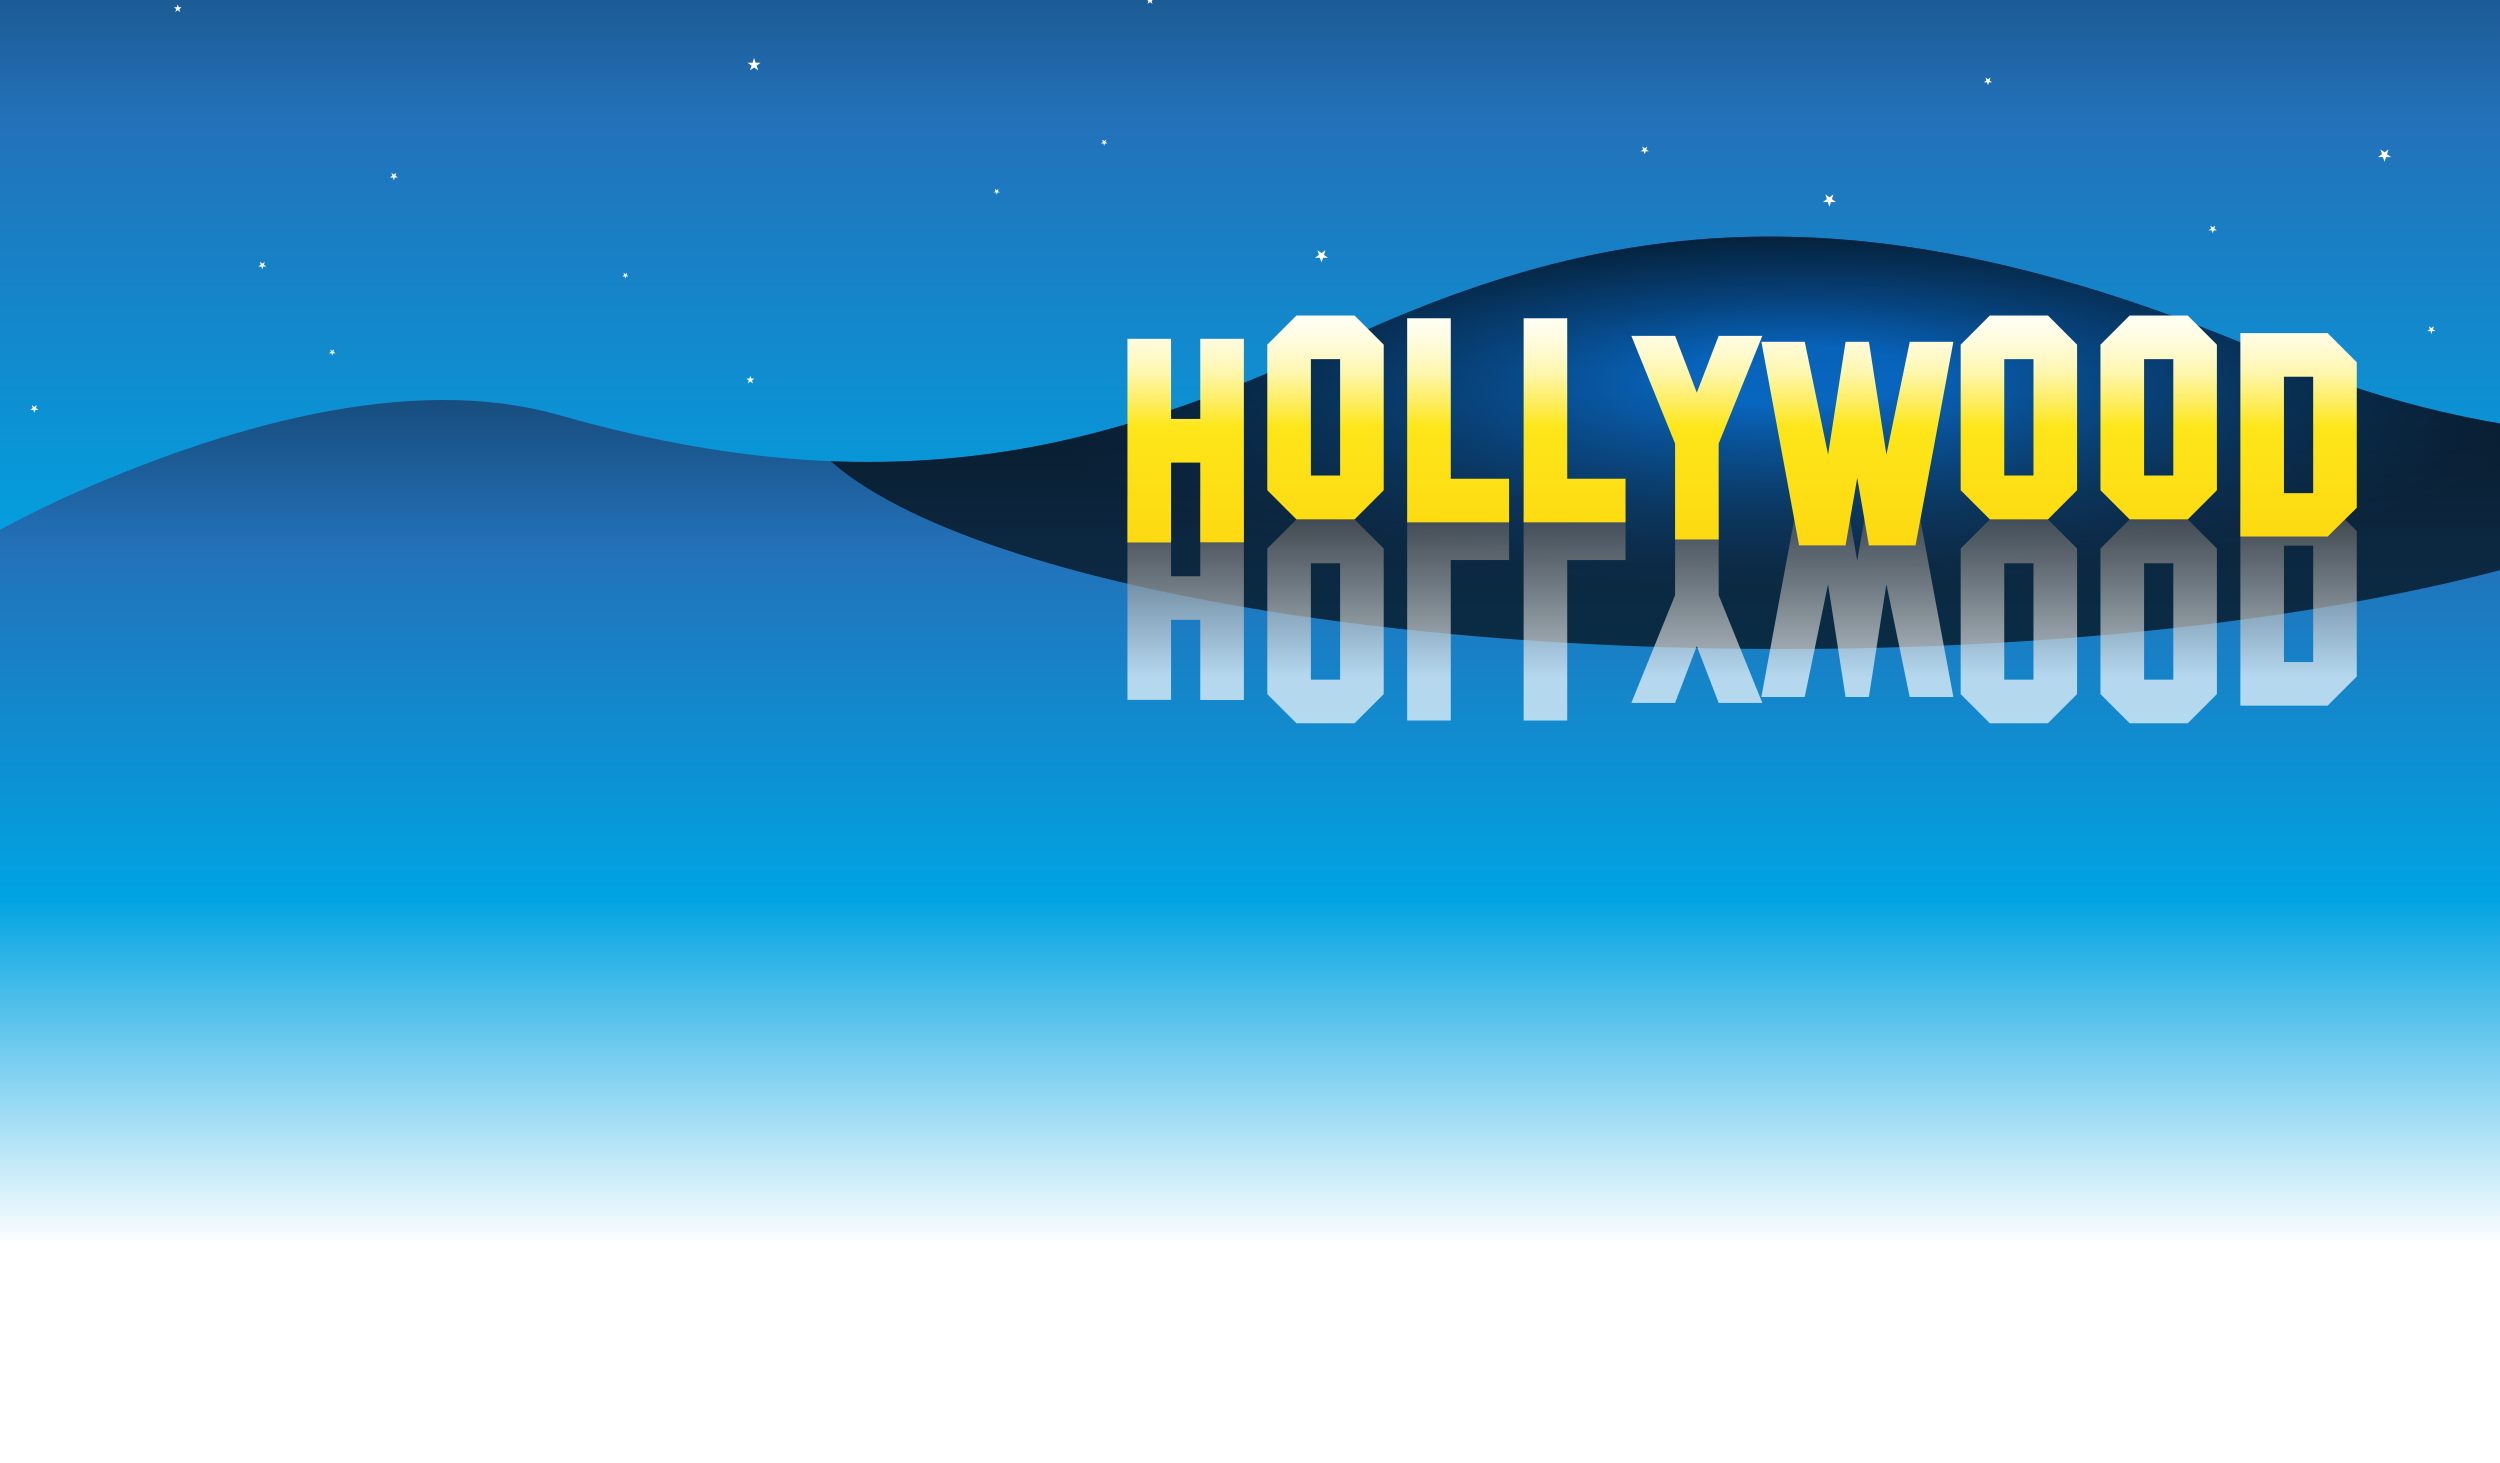 <svg xmlns="http://www.w3.org/2000/svg" xmlns:xlink="http://www.w3.org/1999/xlink" viewBox="0 0 1999.56 1170.32"><rect x="0" y="0" width="1999.56" height="1170.32" fill="#808080" stroke="none"/><defs><linearGradient id="a" x1="915.21" y1="831.76" x2="915.21" y2="-645.66" gradientTransform="matrix(-1, 0, 0, 1, 1955.27, 0)" gradientUnits="userSpaceOnUse"><stop offset="0" stop-color="#fff"/><stop offset="0.25" stop-color="#00a3e2"/><stop offset="0.5" stop-color="#2371b9"/><stop offset="0.58" stop-color="#1a558b"/><stop offset="0.68" stop-color="#113759"/><stop offset="0.78" stop-color="#0a1f33"/><stop offset="0.87" stop-color="#040e17"/><stop offset="0.94" stop-color="#010406"/><stop offset="1"/></linearGradient><linearGradient id="b" x1="1039.56" y1="996.52" x2="1039.56" y2="-121.81" gradientTransform="matrix(1, 0, 0, 1, 0, 0)" xlink:href="#a"/><clipPath id="c"><path d="M3585.18,416.12c-552.9-269.33-785.63-197.67-954.83-149.29-76,21.73-463.25,168.1-807.17,20.07-327.16-140.81-529.93-112.9-737-20.07C922.9,340,745.77,417.37,447.46,332.06c-215-61.49-526.9,127.08-635.11,199.07v676.7H3585.18Z" fill="none"/></clipPath><radialGradient id="d" cx="-798.6" cy="627.94" r="467.8" gradientTransform="matrix(0, -0.46, 1.73, -0.01, 351.38, -61.05)" gradientUnits="userSpaceOnUse"><stop offset="0.11" stop-color="#0073e2"/><stop offset="0.15" stop-color="#0068cd"/><stop offset="0.28" stop-color="#004990"/><stop offset="0.41" stop-color="#002f5c"/><stop offset="0.52" stop-color="#001b34"/><stop offset="0.63" stop-color="#000c18"/><stop offset="0.72" stop-color="#000306"/><stop offset="0.79"/></radialGradient><linearGradient id="e" x1="948.32" y1="541.75" x2="948.32" y2="346.15" gradientUnits="userSpaceOnUse"><stop offset="0" stop-color="#fff"/><stop offset="1"/></linearGradient><linearGradient id="f" x1="1060.17" y1="541.75" x2="1060.17" y2="346.16" xlink:href="#e"/><linearGradient id="g" x1="1166.21" y1="541.75" x2="1166.21" y2="346.16" xlink:href="#e"/><linearGradient id="h" x1="1259.4" y1="541.75" x2="1259.4" y2="346.16" xlink:href="#e"/><linearGradient id="i" x1="1357.14" y1="541.74" x2="1357.14" y2="346.16" xlink:href="#e"/><linearGradient id="j" x1="1485.57" y1="541.74" x2="1485.57" y2="346.15" xlink:href="#e"/><linearGradient id="k" x1="1614.73" y1="541.75" x2="1614.73" y2="346.16" xlink:href="#e"/><linearGradient id="l" x1="1726.58" y1="541.75" x2="1726.58" y2="346.16" xlink:href="#e"/><linearGradient id="m" x1="1838.43" y1="541.74" x2="1838.43" y2="346.16" xlink:href="#e"/><linearGradient id="n" x1="948.32" y1="220.49" x2="948.32" y2="582.56" gradientUnits="userSpaceOnUse"><stop offset="0" stop-color="#fff"/><stop offset="0.05" stop-color="#fffffc"/><stop offset="0.1" stop-color="#fffef1"/><stop offset="0.14" stop-color="#fffce0"/><stop offset="0.18" stop-color="#fff9c8"/><stop offset="0.22" stop-color="#fef6a8"/><stop offset="0.25" stop-color="#fef181"/><stop offset="0.29" stop-color="#feec53"/><stop offset="0.33" stop-color="#fde720"/><stop offset="0.33" stop-color="#fde619"/><stop offset="1" stop-color="#fcc403"/></linearGradient><linearGradient id="o" x1="1060.17" y1="220.49" x2="1060.17" y2="582.56" xlink:href="#n"/><linearGradient id="p" x1="1166.21" y1="220.49" x2="1166.21" y2="582.56" xlink:href="#n"/><linearGradient id="q" x1="1259.4" y1="220.49" x2="1259.4" y2="582.56" xlink:href="#n"/><linearGradient id="r" x1="1357.14" y1="220.49" x2="1357.14" y2="582.56" xlink:href="#n"/><linearGradient id="s" x1="1485.57" y1="220.49" x2="1485.57" y2="582.56" xlink:href="#n"/><linearGradient id="t" x1="1614.73" y1="220.49" x2="1614.73" y2="582.56" xlink:href="#n"/><linearGradient id="u" x1="1726.58" y1="220.49" x2="1726.58" y2="582.56" xlink:href="#n"/><linearGradient id="v" x1="1838.43" y1="220.49" x2="1838.43" y2="582.56" xlink:href="#n"/></defs><title>top</title><g style="isolation:isolate"><rect x="-1507.06" y="-1379.07" width="5093.24" height="4066.8" fill="none"/><rect x="79.56" y="89.32" width="1920" height="1080" fill="none"/><rect x="-1506.06" y="-701.36" width="5092.24" height="1572.48" fill="url(#a)"/><polygon points="28.97 325.58 29.49 324 27.46 325.46 26.44 324.73 25.42 324 26.2 326.37 25.18 327.11 24.17 327.85 26.67 327.85 27.46 330.23 28.23 327.85 30.75 327.85 28.71 326.37 28.97 325.58" fill="#fff"/><polygon points="1216.77 224.13 1217.55 221.75 1217.55 221.75 1217.55 221.75 1215.52 223.22 1213.48 221.75 1213.48 221.75 1213.48 221.75 1214.25 224.13 1213.24 224.87 1212.22 225.6 1212.22 225.6 1214.73 225.6 1215.52 227.98 1216.29 225.6 1218.8 225.6 1218.8 225.6 1217.79 224.87 1216.77 224.13" fill="#fff"/><polygon points="1945.94 263.33 1946.72 260.95 1946.72 260.95 1946.72 260.95 1945.7 261.69 1944.68 262.42 1942.65 260.95 1943.43 263.33 1942.17 264.25 1941.4 264.81 1941.4 264.81 1943.91 264.81 1944.68 267.19 1944.68 267.19 1944.68 267.19 1945.46 264.81 1947.97 264.81 1947.97 264.81 1947.47 264.44 1945.94 263.33" fill="#fff"/><polygon points="1771.6 181.18 1771.85 180.41 1771.85 180.41 1771.85 180.41 1769.83 181.87 1769.15 181.38 1767.79 180.41 1768.56 182.78 1766.53 184.26 1766.53 184.26 1769.04 184.26 1769.83 186.64 1769.83 186.64 1769.83 186.64 1770.6 184.26 1773.11 184.26 1771.08 182.78 1771.6 181.18" fill="#fff"/><polygon points="884.76 111.63 883.14 112.81 881.51 111.63 882.14 113.54 880.51 114.71 882.52 114.71 883.14 116.62 883.76 114.71 885.77 114.71 884.14 113.54 884.76 111.63" fill="#fff"/><polygon points="1466.44 155.47 1464.82 156.65 1464.08 157.19 1463.2 157.83 1459.94 155.47 1459.94 155.47 1459.94 155.47 1461.18 159.28 1457.93 161.64 1457.93 161.64 1461.95 161.64 1462.78 164.18 1462.84 164.36 1463.2 165.45 1463.2 165.45 1463.2 165.45 1463.82 163.55 1464.44 161.64 1468.46 161.64 1468.46 161.64 1465.2 159.28 1466.44 155.47" fill="#fff"/><polygon points="1592.06 61.99 1590.04 63.45 1589.02 62.72 1588.64 62.45 1588 61.99 1588 61.99 1588 61.99 1588.27 62.8 1588.78 64.36 1588.22 64.76 1587.76 65.1 1586.74 65.84 1589.25 65.84 1590.04 68.22 1590.04 68.22 1590.04 68.22 1590.81 65.84 1593.32 65.84 1593.32 65.84 1591.28 64.36 1592.06 61.99" fill="#fff"/><polygon points="798.71 151.07 797.19 152.17 795.66 151.07 796.24 152.85 794.72 153.96 796.6 153.96 797.19 155.74 797.77 153.96 799.65 153.96 798.13 152.85 798.71 151.07" fill="#fff"/><polygon points="1909.19 123.31 1910.44 119.5 1910.44 119.5 1910.44 119.5 1907.19 121.86 1903.93 119.5 1903.93 119.5 1903.93 119.5 1905.17 123.31 1901.92 125.67 1905.94 125.67 1906.57 127.57 1907.19 129.47 1907.19 129.47 1907.19 129.47 1908.43 125.67 1912.45 125.67 1912.45 125.67 1910.28 124.1 1909.19 123.31" fill="#fff"/><polygon points="317.01 138.24 315.02 139.67 313.03 138.24 313.79 140.56 311.81 142 314.26 142 315.02 144.32 315.78 142 318.24 142 316.25 140.56 317.01 138.24" fill="#fff"/><polygon points="919.79 -3.12 919.01 -0.74 916.5 -0.74 918.54 0.74 917.76 3.12 919.79 1.65 921.82 3.12 921.31 1.53 921.05 0.74 922.06 0 923.08 -0.74 920.57 -0.74 919.79 -3.12" fill="#fff"/><polygon points="604.38 50.16 603.13 46.35 601.89 50.16 597.87 50.16 598.96 50.95 601.13 52.51 600.51 54.42 599.89 56.33 603.13 53.97 606.39 56.33 605.15 52.51 608.4 50.16 604.38 50.16" fill="#fff"/><polygon points="267.34 279.45 265.72 280.62 264.08 279.45 264.71 281.36 263.09 282.53 265.09 282.53 265.72 284.44 266.34 282.53 268.35 282.53 266.72 281.36 267.34 279.45" fill="#fff"/><polygon points="142.94 5.8 142.19 3.48 141.42 5.8 138.97 5.8 140.96 7.25 140.2 9.57 142.19 8.13 144.17 9.57 143.42 7.25 145.4 5.8 142.94 5.8" fill="#fff"/><polygon points="1060.18 200.06 1060.18 200.06 1060.18 200.06 1056.93 202.41 1053.67 200.06 1053.67 200.06 1053.67 200.06 1054.91 203.87 1051.66 206.22 1051.66 206.22 1055.69 206.22 1055.85 206.72 1056.93 210.03 1056.93 210.03 1056.93 210.03 1058.16 206.22 1062.19 206.22 1062.19 206.22 1058.93 203.87 1060.18 200.06" fill="#fff"/><polygon points="1317.5 117.18 1317.5 117.18 1317.5 117.18 1315.47 118.64 1313.43 117.18 1313.43 117.18 1313.43 117.18 1314.21 119.56 1312.18 121.03 1312.18 121.03 1314.69 121.03 1315.47 123.41 1316.25 121.03 1318.76 121.03 1318.76 121.03 1316.72 119.56 1317.5 117.18" fill="#fff"/><polygon points="501.69 218.18 500.16 219.28 498.64 218.18 499.22 219.96 497.69 221.06 499.58 221.06 500.16 222.85 500.75 221.06 502.63 221.06 501.1 219.96 501.69 218.18" fill="#fff"/><polygon points="211.79 209.4 209.8 210.84 207.81 209.4 208.58 211.72 206.59 213.17 209.04 213.17 209.8 215.49 210.56 213.17 213.02 213.17 211.03 211.72 211.79 209.4" fill="#fff"/><polygon points="600.17 300.43 599.39 302.81 596.89 302.81 598.92 304.29 598.15 306.67 600.17 305.2 602.21 306.67 601.69 305.08 601.43 304.29 602.45 303.55 603.46 302.81 600.95 302.81 600.17 300.43" fill="#fff"/><path d="M2630.35,266.83c-76,21.73-463.25,168.1-807.17,20.07-327.16-140.81-529.93-112.9-737-20.07C922.9,340,745.77,417.37,447.46,332.06,327.72,297.82,177.92,341.13,50,398.67,9.23,417.75-31.15,439.84-71.64,464.39-295.19,599.88-537.72,743-946.13,585.13c-166.59-64.41-383,19.41-559.93,128.47v494.23H3585.18V416.12C3032.28,146.79,2799.55,218.45,2630.35,266.83Z" fill="url(#b)"/><g clip-path="url(#c)"><path d="M1439.1,519.05c-446.4,2-808.73-93.1-809.27-212.47S990.73,88.8,1437.13,86.76s808.74,93.09,809.28,212.47S1885.5,517,1439.1,519.05Z" fill-rule="evenodd" opacity="0.65" fill="url(#d)" style="mix-blend-mode:screen"/></g><g opacity="0.68" style="mix-blend-mode:multiply"><path d="M994.88,559.85H960V495.76H936.63v64H901.76V397h34.87v63.9H960V397.08h34.88Z" fill="url(#e)"/><path d="M1106.73,555.16l-23.31,23.31h-46.5l-23.31-23.31V438.74l23.31-23.31h46.5l23.31,23.31Zm-58.25-104.67V543.6h23.37V450.49Z" fill="url(#f)"/><path d="M1207,447.93h-46.64V576.28h-34.87V413.06H1207Z" fill="url(#g)"/><path d="M1300.15,447.93h-46.64V576.28h-34.87V413.06h81.51Z" fill="url(#h)"/><path d="M1374.63,562.22l-17.49-45.49-17.37,45.49h-35l35-86.2V399.36h34.86V476l34.93,86.2Z" fill="url(#i)"/><path d="M1527.43,557.47l-18.65-90.18-14,90.18h-18.66l-14-90.18-18.66,90.18h-34.69l30.15-162.86h37.19l9.33,54,9.33-54h37.31l30.26,162.86Z" fill="url(#j)"/><path d="M1661.29,555.16,1638,578.47h-46.51l-23.3-23.31V438.74l23.3-23.31H1638l23.3,23.31Zm-58.24-104.67V543.6h23.37V450.49Z" fill="url(#k)"/><path d="M1773.14,555.16l-23.31,23.31h-46.5L1680,555.16V438.74l23.31-23.31h46.5l23.31,23.31Zm-58.25-104.67V543.6h23.37V450.49Z" fill="url(#l)"/><path d="M1885,541.1l-23.3,23.31h-69.8V401.74h69.8l23.3,23Zm-58.24-104.67v93.11h23.37V436.43Z" fill="url(#m)"/></g><path d="M994.88,433.77H960V370H936.63v63.9H901.76V271h34.87v64.05H960V271h34.88Z" fill="url(#n)"/><path d="M1106.73,392.1l-23.31,23.31h-46.5l-23.31-23.31V275.68l23.31-23.31h46.5l23.31,23.31Zm-34.88-11.74V287.24h-23.37v93.12Z" fill="url(#o)"/><path d="M1207,417.78h-81.51V254.56h34.87V382.91H1207Z" fill="url(#p)"/><path d="M1300.15,417.78h-81.51V254.56h34.87V382.91h46.64Z" fill="url(#q)"/><path d="M1409.56,268.62l-34.93,86.21v76.65h-34.86V354.83l-35-86.21h35l17.37,45.49,17.49-45.49Z" fill="url(#r)"/><path d="M1562.36,273.37,1532.1,436.22h-37.31l-9.33-54-9.33,54h-37.19l-30.15-162.85h34.69l18.66,90.18,14-90.18h18.66l14,90.18,18.65-90.18Z" fill="url(#s)"/><path d="M1661.29,392.1,1638,415.41h-46.51l-23.3-23.31V275.68l23.3-23.31H1638l23.3,23.31Zm-34.87-11.74V287.24h-23.37v93.12Z" fill="url(#t)"/><path d="M1773.14,392.1l-23.31,23.31h-46.5L1680,392.1V275.68l23.31-23.31h46.5l23.31,23.31Zm-34.88-11.74V287.24h-23.37v93.12Z" fill="url(#u)"/><path d="M1885,406.14l-23.3,23h-69.8V266.43h69.8l23.3,23.31Zm-34.87-11.73V301.3h-23.37v93.11Z" fill="url(#v)"/></g></svg>